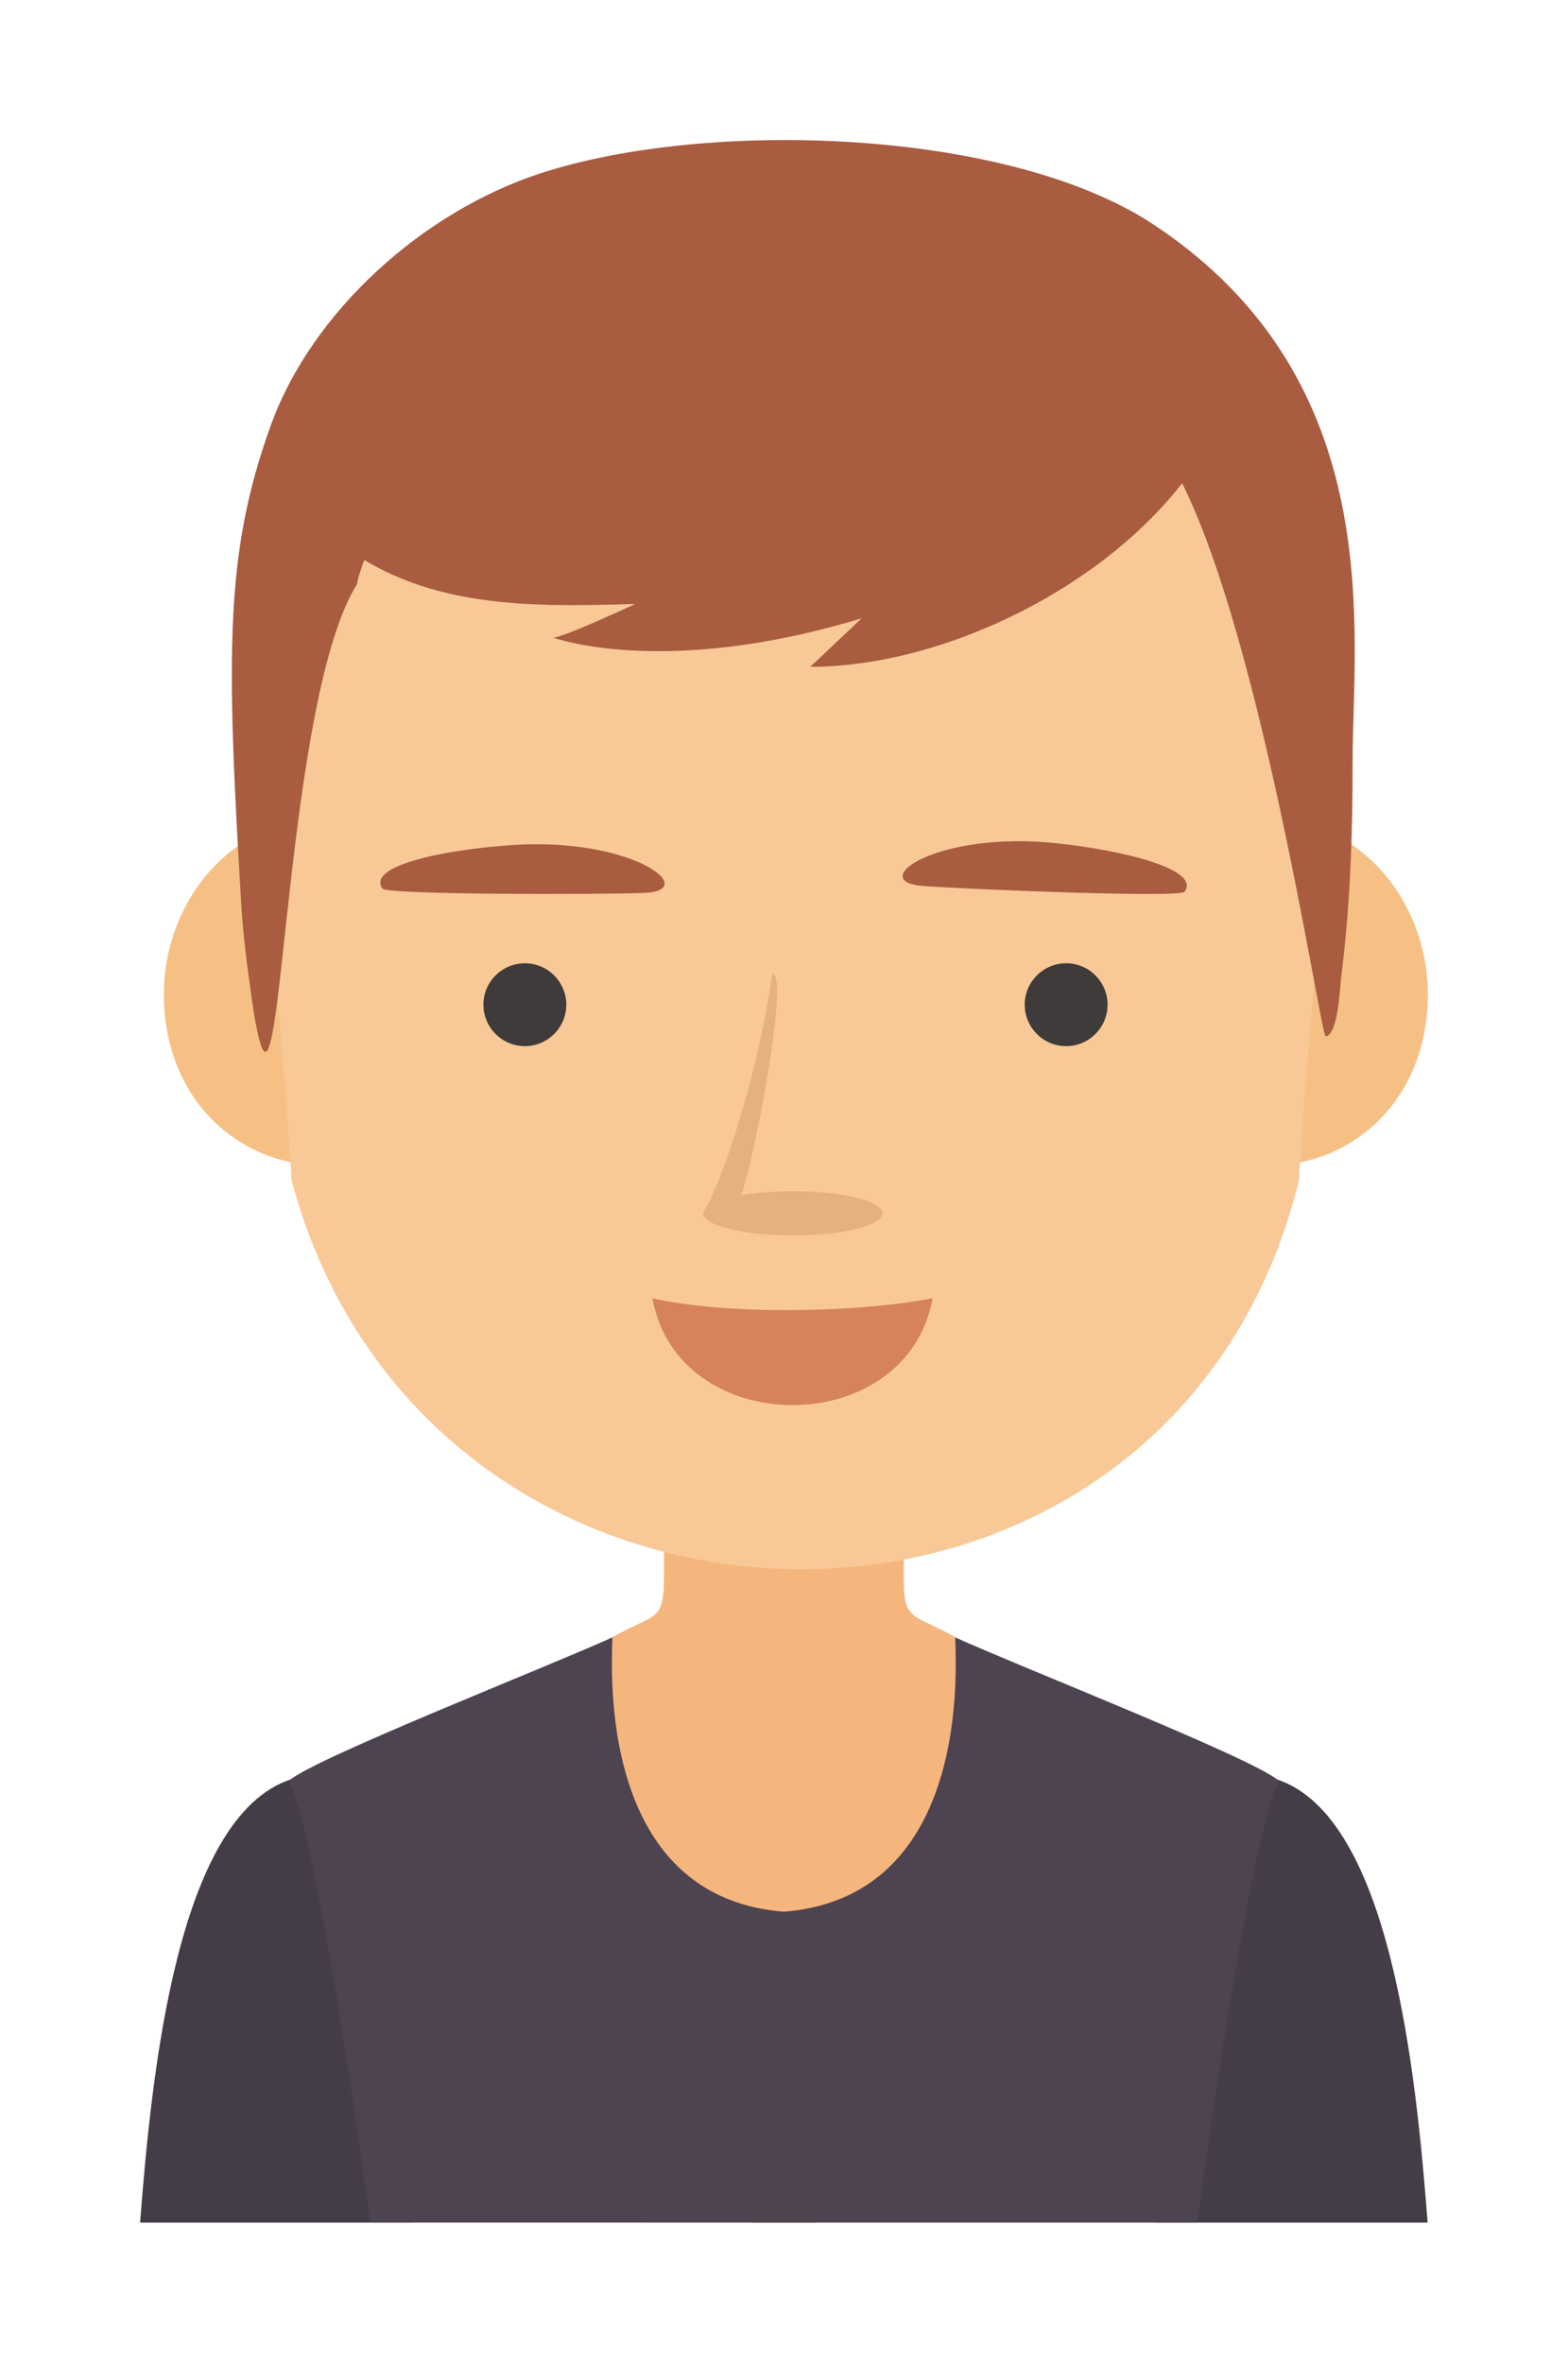<?xml version="1.0" encoding="UTF-8" standalone="no"?>
<svg
   xmlns:dc="http://purl.org/dc/elements/1.1/"
   xmlns:cc="http://creativecommons.org/ns#"
   xmlns:rdf="http://www.w3.org/1999/02/22-rdf-syntax-ns#"
   xmlns:svg="http://www.w3.org/2000/svg"
   xmlns="http://www.w3.org/2000/svg"
   id="svg7836"
   version="1.1"
   viewBox="0 0 22.349 33.672"
   height="33.672mm"
   width="22.349mm">
  <defs
     id="defs7830" />
  <g
     transform="translate(126.835,-88.908)"
     id="layer1">
    <g
       transform="matrix(0.353,0,0,-0.353,-118.886,116.102)"
       id="g4139">
      <path
         id="path4141"
         style="fill:#443d47;fill-opacity:1;fill-rule:evenodd;stroke:none"
         d="m 0,0 c -0.462,0.346 -10.774,5.201 -10.774,5.201 -4.591,-1.514 -5.621,-11.823 -6.088,-17.895 h 10.969 z" />
    </g>
    <g
       transform="matrix(0.353,0,0,-0.353,-112.439,116.102)"
       id="g4143">
      <path
         id="path4145"
         style="fill:#443d47;fill-opacity:1;fill-rule:evenodd;stroke:none"
         d="m 0,0 c 0.462,0.346 10.774,5.201 10.774,5.201 4.591,-1.514 5.621,-11.823 6.088,-17.895 H 5.893 Z" />
    </g>
    <g
       transform="matrix(0.353,0,0,-0.353,-115.663,110.281)"
       id="g4147">
      <path
         id="path4149"
         style="fill:#f5b67e;fill-opacity:1;fill-rule:evenodd;stroke:none"
         d="m 0,0 h -4.841 v -3.056 c 0.003,-1.899 -0.313,-1.504 -2.087,-2.491 0,0 -1.712,-1.404 -2.233,-1.57 2.152,-6.925 3.707,-15.831 7.912,-22.078 H 0 1.249 c 4.204,6.247 5.76,15.153 7.911,22.078 -0.521,0.166 -2.232,1.57 -2.232,1.57 -1.774,0.987 -2.09,0.592 -2.087,2.491 V 0 Z" />
    </g>
    <g
       transform="matrix(0.353,0,0,-0.353,-115.663,116.152)"
       id="g4151">
      <path
         id="path4153"
         style="fill:#4d4351;fill-opacity:1;fill-rule:evenodd;stroke:none"
         d="m 0,0 c -7.993,0.631 -6.839,11.02 -6.931,11.071 -2.58,-1.176 -11.988,-4.862 -13.042,-5.775 0.855,-1.871 2.151,-9.571 3.273,-17.847 H 0 16.7 C 17.821,-4.275 19.117,3.425 19.973,5.296 18.919,6.209 9.51,9.895 6.93,11.071 6.839,11.02 7.993,0.631 0,0" />
    </g>
    <g
       transform="matrix(0.353,0,0,-0.353,-111.093,102.677)"
       id="g4155">
      <path
         id="path4157"
         style="fill:#f6c085;fill-opacity:1;fill-rule:evenodd;stroke:none"
         d="m 0,0 c -0.693,-3.937 1.642,-7.216 5.217,-7.922 3.573,-0.706 7.03,1.428 7.721,5.365 C 13.63,1.38 11.296,5.145 7.723,5.851 4.15,6.558 0.692,3.939 0,0" />
    </g>
    <g
       transform="matrix(0.353,0,0,-0.353,-119.89,102.677)"
       id="g4159">
      <path
         id="path4161"
         style="fill:#f6c085;fill-opacity:1;fill-rule:evenodd;stroke:none"
         d="m 0,0 c 0.692,-3.937 -1.642,-7.216 -5.216,-7.922 -3.574,-0.706 -7.031,1.428 -7.722,5.365 -0.693,3.937 1.642,7.702 5.215,8.408 C -4.15,6.558 -0.692,3.939 0,0" />
    </g>
    <g
       transform="matrix(0.353,0,0,-0.353,-109.2,94.405)"
       id="g4163">
      <path
         id="path4165"
         style="fill:#f8c997;fill-opacity:1;fill-rule:evenodd;stroke:none"
         d="m 0,0 c -3.489,4.74 -8.93,7.852 -14.708,8.082 -10e-4,0 -0.114,0.005 -0.299,0.012 l 0.006,0.226 c 0,0 -1.4,-0.055 -2.846,-0.113 -1.446,0.058 -2.847,0.113 -2.847,0.113 l 0.006,-0.226 C -20.874,8.087 -20.987,8.082 -20.987,8.082 -26.765,7.852 -32.205,4.74 -35.694,0 c -3.492,-4.745 -3.956,-10.721 -3.681,-16.443 0.208,-4.325 0.973,-11.305 1.188,-15.631 5.554,-20.772 35.504,-21.111 40.68,0 0.214,4.326 0.978,11.306 1.188,15.631 C 3.955,-10.721 3.492,-4.745 0,0" />
    </g>
    <g
       transform="matrix(0.353,0,0,-0.353,-121.735,97.215)"
       id="g4167">
      <path
         id="path4169"
         style="fill:#a95c40;fill-opacity:1;fill-rule:evenodd;stroke:none"
         d="m 0,0 c -0.276,-0.598 1.31,5.401 4.79,5.505 3.642,0.109 26.279,-1.269 27.439,0.246 3.836,-4.855 6.636,-24.105 6.854,-24.062 0.51,0.099 0.57,1.986 0.621,2.39 0.366,2.839 0.464,5.751 0.462,8.609 -0.006,5.277 1.528,15.438 -8.021,21.77 C 26.273,18.353 14.133,18.74 7.375,16.535 2.669,14.999 -1.844,10.998 -3.522,6.337 -5.364,1.218 -5.317,-2.781 -4.71,-12.918 c 0.065,-1.1 0.195,-2.201 0.347,-3.291 0.102,-0.725 0.195,-1.468 0.371,-2.179 C -3.035,-22.249 -2.944,-4.562 0,0" />
    </g>
    <g
       transform="matrix(0.353,0,0,-0.353,-109.124,93.777)"
       id="g4171">
      <path
         id="path4173"
         style="fill:#a95c40;fill-opacity:1;fill-rule:evenodd;stroke:none"
         d="m 0,0 c -0.739,-7.399 -10.332,-13.128 -17.455,-13.128 l 2.077,1.962 c -8.008,-2.438 -12.477,-0.777 -12.464,-0.779 0.288,-0.058 3.318,1.356 3.318,1.356 -4.553,-0.138 -9.152,-0.204 -12.678,3.096 l 5.089,9.051 z" />
    </g>
    <g
       transform="matrix(0.353,0,0,-0.353,-119.354,103.817)"
       id="g4175">
      <path
         id="path4177"
         style="fill:#3e3b3a;fill-opacity:1;fill-rule:evenodd;stroke:none"
         d="M 0,0 C 0.922,0 1.673,0.752 1.673,1.674 1.673,2.595 0.922,3.347 0,3.347 -0.922,3.347 -1.674,2.595 -1.674,1.674 -1.674,0.752 -0.922,0 0,0" />
    </g>
    <g
       transform="matrix(0.353,0,0,-0.353,-111.639,103.817)"
       id="g4179">
      <path
         id="path4181"
         style="fill:#3e3b3a;fill-opacity:1;fill-rule:evenodd;stroke:none"
         d="M 0,0 C 0.922,0 1.673,0.752 1.673,1.674 1.673,2.595 0.922,3.347 0,3.347 -0.922,3.347 -1.673,2.595 -1.673,1.674 -1.673,0.752 -0.922,0 0,0" />
    </g>
    <g
       transform="matrix(0.353,0,0,-0.353,-121.385,101.571)"
       id="g4183">
      <path
         id="path4185"
         style="fill:#a95c40;fill-opacity:1;fill-rule:evenodd;stroke:none"
         d="m 0,0 c -0.612,0.882 2.244,1.544 5.177,1.752 4.919,0.349 7.737,-1.848 5.367,-1.93 C 8.773,-0.24 0.179,-0.258 0,0" />
    </g>
    <g
       transform="matrix(0.353,0,0,-0.353,-109.952,101.617)"
       id="g4187">
      <path
         id="path4189"
         style="fill:#a95c40;fill-opacity:1;fill-rule:evenodd;stroke:none"
         d="m 0,0 c 0.646,0.858 -2.183,1.63 -5.105,1.953 -4.902,0.54 -7.803,-1.546 -5.438,-1.72 C -8.775,0.103 -0.189,-0.251 0,0" />
    </g>
    <g
       transform="matrix(0.353,0,0,-0.353,-113.543,107.41)"
       id="g4191">
      <path
         id="path4193"
         style="fill:#d6825b;fill-opacity:1;fill-rule:evenodd;stroke:none"
         d="M 0,0 C -1.022,-5.749 -10.288,-5.749 -11.31,0 -8.546,-0.636 -3.379,-0.639 0,0" />
    </g>
    <g
       transform="matrix(0.353,0,0,-0.353,-116.81,106.217)"
       id="g4195">
      <path
         id="path4197"
         style="fill:#e5b17d;fill-opacity:1;fill-rule:evenodd;stroke:none"
         d="m 0,0 c -0.02,0.007 -0.023,0.023 -0.006,0.051 0,0.084 0.048,0.166 0.137,0.244 C 0.818,1.618 2.17,5.478 2.79,9.723 3.469,9.681 2.117,2.497 1.534,0.783 c 0.589,0.102 1.307,0.162 2.081,0.162 2,0 3.621,-0.4 3.621,-0.894 0,-0.494 -1.621,-0.895 -3.621,-0.895 C 1.684,-0.844 0.107,-0.47 0,0" />
    </g>
  </g>
</svg>
